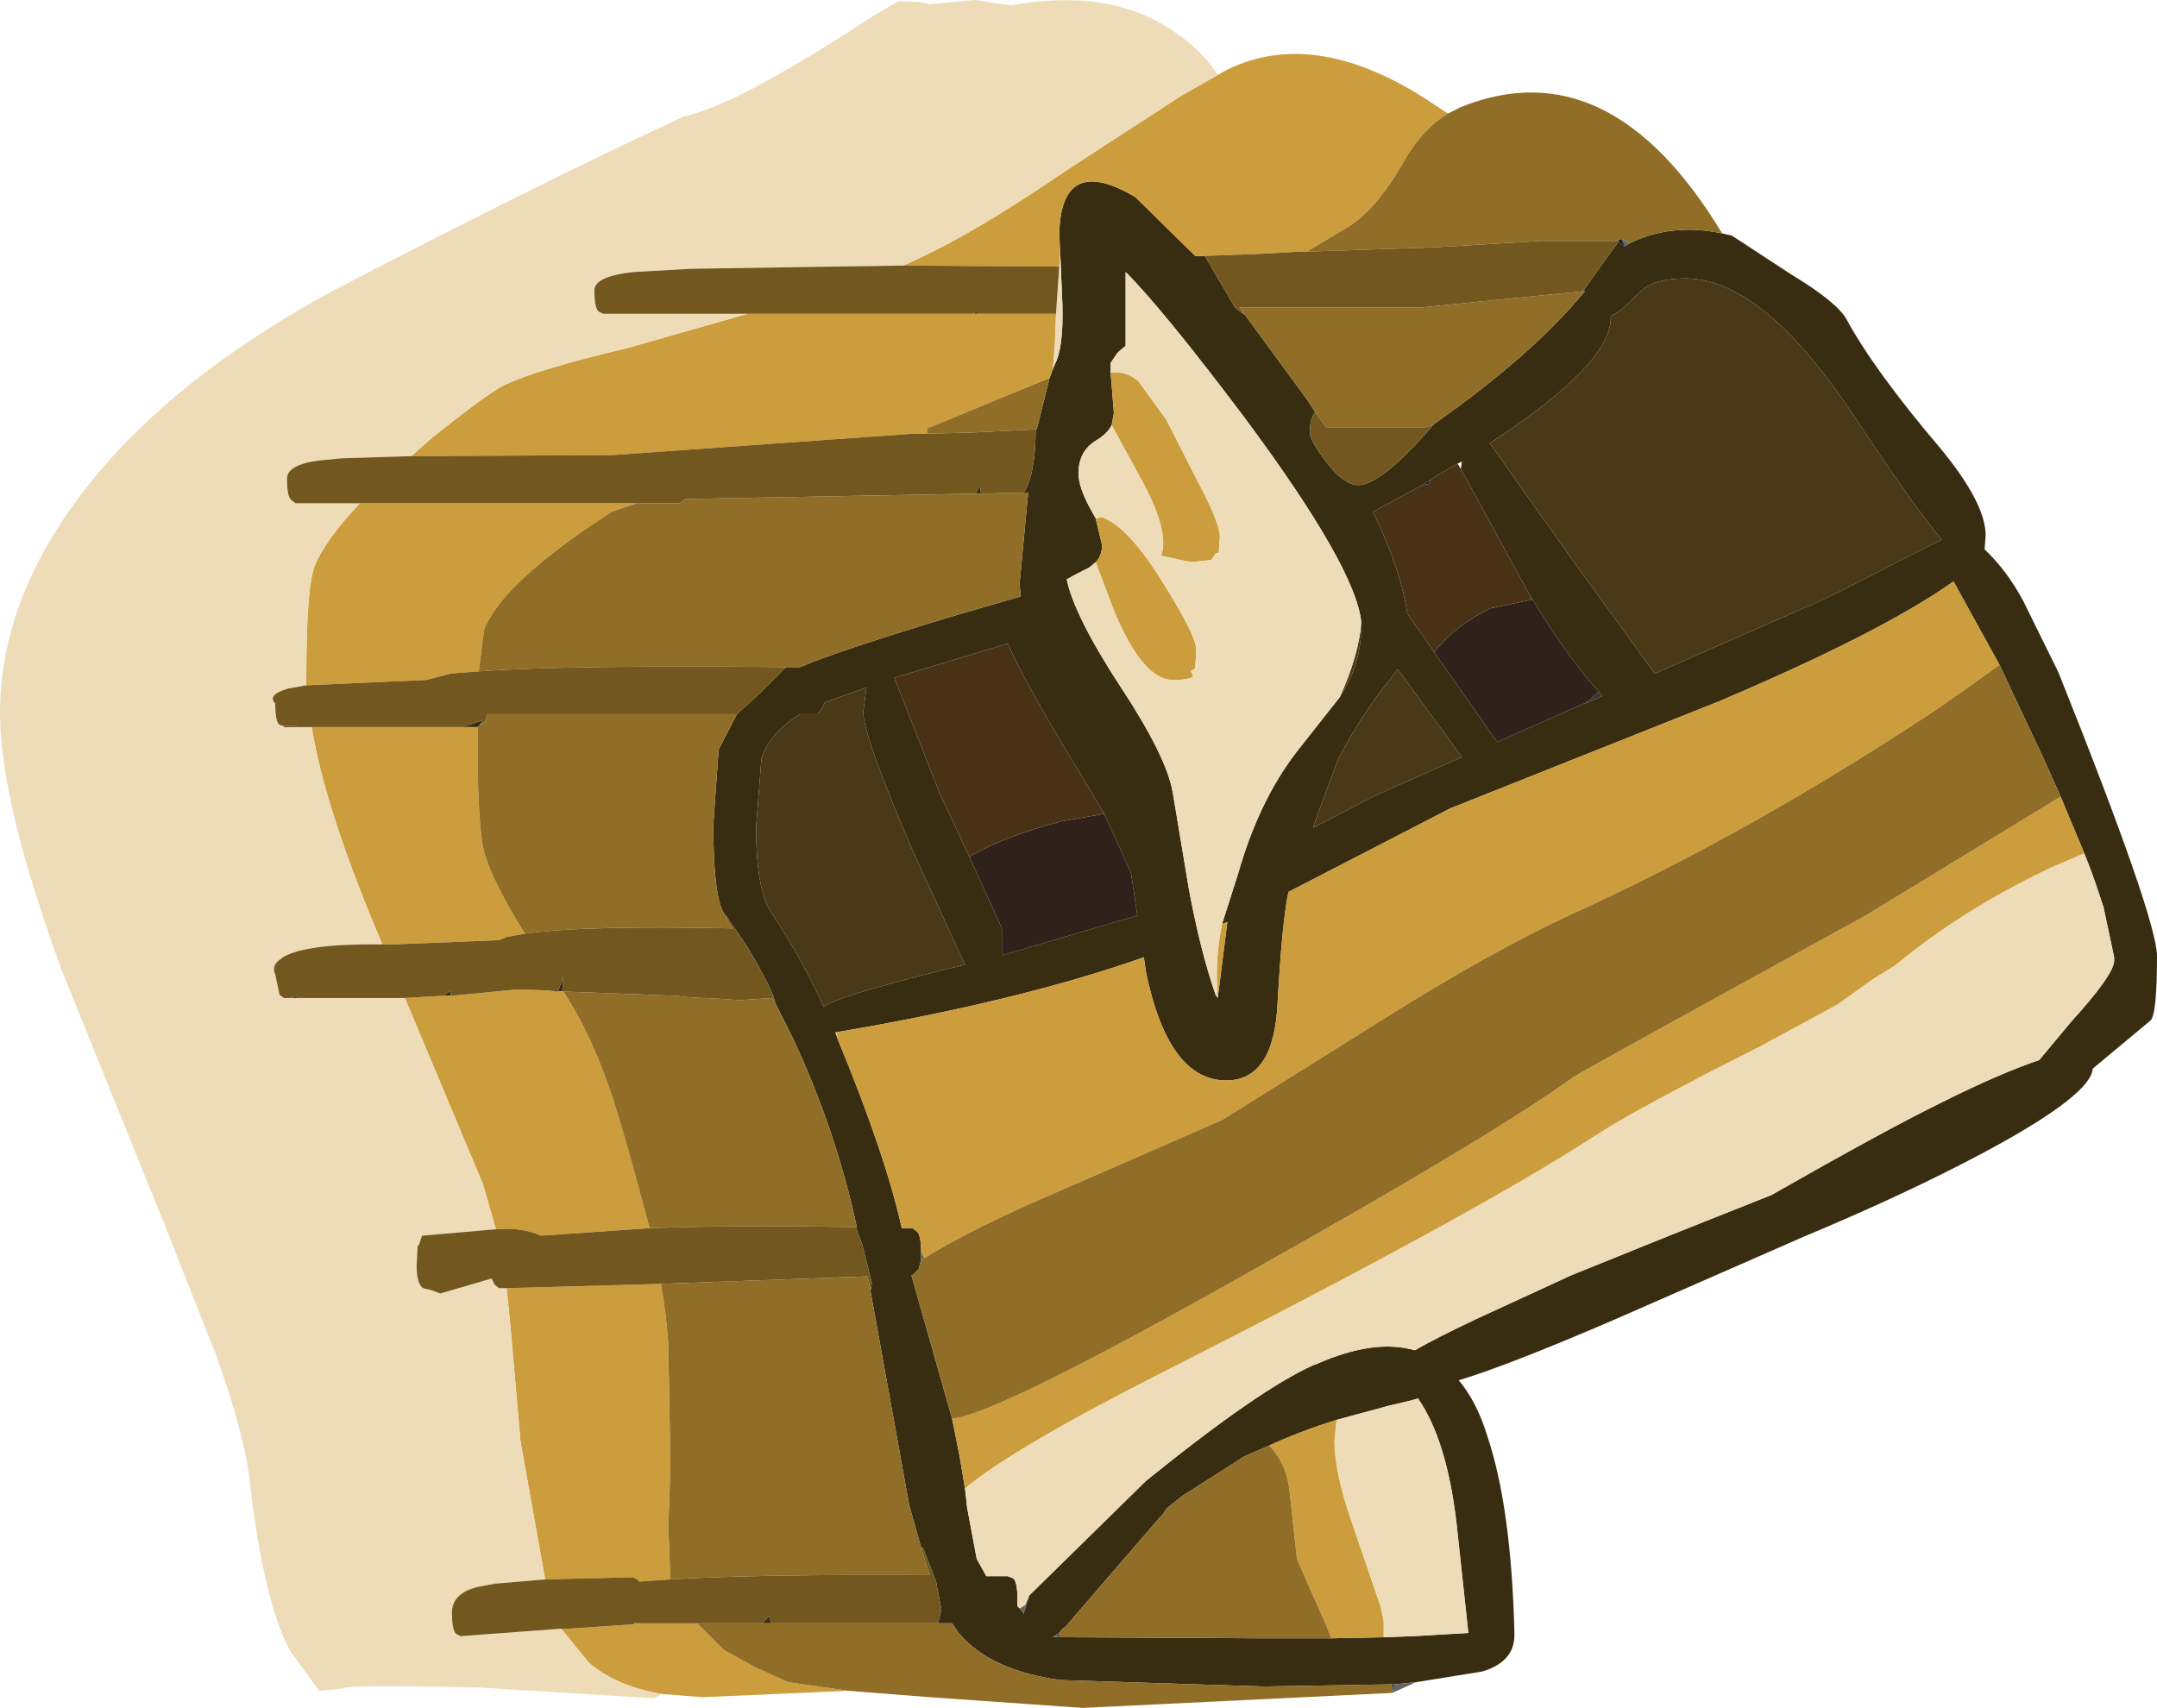 <?xml version="1.0" encoding="UTF-8" standalone="no"?>
<svg xmlns:ffdec="https://www.free-decompiler.com/flash" xmlns:xlink="http://www.w3.org/1999/xlink" ffdec:objectType="shape" height="79.75px" width="100.7px" xmlns="http://www.w3.org/2000/svg">
  <g transform="matrix(1.0, 0.0, 0.0, 1.0, 57.5, 41.1)">
    <path d="M21.2 -28.1 Q19.65 -28.1 19.05 -27.45 L18.15 -26.6 17.7 -26.35 17.7 -26.25 Q17.7 -24.1 12.05 -20.4 L15.95 -14.9 19.75 -9.65 26.7 -12.7 Q27.95 -13.2 31.05 -14.85 L33.15 -15.9 Q31.85 -17.45 29.2 -21.45 26.85 -25.05 24.7 -26.7 22.85 -28.1 21.2 -28.1 M22.9 -30.2 L23.35 -30.1 26.1 -28.3 Q28.25 -27.0 28.7 -26.2 30.0 -23.8 33.1 -20.15 35.2 -17.6 35.2 -16.1 L35.15 -15.45 Q36.2 -14.45 36.95 -13.05 L38.6 -9.7 Q43.2 1.8 43.2 3.55 43.2 6.25 42.9 6.55 L40.2 8.8 Q40.1 10.2 33.8 13.4 30.65 15.0 26.7 16.65 L17.8 20.55 Q12.8 22.7 10.6 23.35 11.45 24.35 11.95 26.0 13.05 29.3 13.2 35.1 L13.2 35.15 13.2 35.25 Q13.2 36.5 11.7 36.95 L8.6 37.45 7.6 37.55 7.5 37.55 1.45 37.65 -8.0 37.35 Q-11.25 36.9 -12.7 35.2 L-12.75 35.15 -13.05 34.7 -13.7 34.7 -13.55 34.05 -13.8 32.75 -14.4 31.2 -14.5 31.15 -15.05 29.2 -16.95 18.7 -16.85 19.15 -16.8 18.8 -17.25 17.0 -17.55 16.2 -17.5 16.2 Q-18.45 11.75 -20.45 7.45 L-21.35 5.65 -21.3 5.75 Q-21.4 5.15 -22.65 3.05 L-23.65 1.6 -23.5 1.95 -23.7 1.55 Q-24.2 0.75 -24.2 -2.6 L-23.95 -6.1 -23.1 -7.75 -22.0 -8.75 -20.8 -9.95 -20.15 -9.95 Q-18.25 -10.75 -12.95 -12.35 L-9.85 -13.25 -9.9 -13.85 -9.5 -18.1 -9.7 -18.1 Q-9.15 -19.0 -9.15 -21.05 L-9.1 -21.05 -8.5 -23.45 -8.35 -23.85 -8.25 -24.1 Q-7.85 -24.85 -7.9 -26.85 L-8.0 -29.2 -8.05 -30.2 Q-7.95 -33.95 -4.5 -31.9 L-1.7 -29.15 -1.25 -29.15 0.15 -26.75 0.6 -26.4 0.4 -26.7 3.55 -22.4 3.9 -21.85 Q3.65 -21.55 3.65 -20.9 3.65 -20.55 4.4 -19.55 5.25 -18.45 5.9 -18.45 7.0 -18.45 9.4 -21.25 L9.45 -21.3 Q14.0 -24.5 16.4 -27.4 L16.5 -27.5 16.4 -27.5 17.25 -28.7 18.05 -29.8 18.35 -29.6 18.6 -29.75 Q20.55 -30.7 22.9 -30.2 M10.7 -19.2 L10.75 -19.55 10.55 -19.45 9.6 -18.9 9.3 -18.7 8.9 -18.45 6.6 -17.2 Q7.9 -14.5 8.2 -12.45 L8.9 -11.45 9.45 -10.65 12.4 -6.45 12.5 -6.5 16.45 -8.25 16.5 -8.25 17.3 -8.6 17.15 -8.8 Q15.8 -10.25 14.05 -13.1 L13.95 -13.25 10.7 -19.2 M7.45 -9.45 Q6.05 -7.75 4.95 -5.6 L3.95 -2.9 3.8 -2.45 6.7 -3.95 10.75 -5.75 7.75 -9.85 7.45 -9.45 M5.05 -8.55 L5.1 -8.65 Q6.05 -10.1 6.05 -11.85 L6.05 -12.05 Q5.8 -14.6 0.6 -21.6 -3.2 -26.65 -4.95 -28.4 L-4.95 -24.95 -5.25 -24.7 -5.35 -24.6 -5.65 -24.15 -5.65 -23.7 -5.5 -21.85 -5.5 -21.8 -5.6 -21.25 Q-5.8 -20.85 -6.3 -20.55 -7.15 -20.05 -7.15 -19.0 -7.15 -18.35 -6.6 -17.35 L-6.35 -16.9 -6.05 -15.65 Q-6.05 -15.15 -6.35 -14.85 L-6.65 -14.6 Q-7.35 -14.25 -7.7 -14.05 -7.35 -12.35 -5.2 -9.05 -3.05 -5.8 -2.75 -4.1 L-2.0 0.4 Q-1.45 3.35 -0.75 5.35 L-0.65 5.5 -0.2 1.95 -0.45 2.05 0.3 -0.3 Q1.25 -3.65 3.0 -5.95 L5.05 -8.55 M38.7 -3.9 L37.9 -5.7 37.85 -5.8 35.85 -10.05 33.7 -13.95 Q30.4 -11.6 22.75 -8.35 L10.2 -3.35 2.65 0.55 Q2.35 2.0 2.15 5.65 2.0 9.35 -0.25 9.35 -2.95 9.35 -4.0 4.3 L-4.1 3.6 Q-9.9 5.65 -18.45 7.1 L-18.5 7.1 -18.4 7.4 Q-16.15 12.85 -15.4 16.25 L-14.9 16.25 -14.7 16.4 Q-14.5 16.55 -14.5 17.35 L-14.5 17.7 -14.6 18.15 -14.9 18.45 -14.95 18.45 -14.0 21.8 -13.05 25.15 -12.7 26.9 -12.45 28.4 -12.35 29.3 -11.9 31.7 -11.45 32.5 -10.45 32.5 -10.2 32.6 Q-10.0 32.75 -10.0 33.6 L-10.0 33.9 -9.95 33.95 -9.9 34.0 -9.85 34.05 -9.7 34.25 -9.7 34.2 -9.65 34.05 -9.45 33.4 -4.0 28.05 Q1.25 23.8 3.8 22.65 L3.95 22.6 Q6.65 21.4 8.55 21.95 9.6 21.35 11.4 20.5 L15.85 18.45 20.55 16.55 25.2 14.7 Q30.55 11.65 33.1 10.4 35.9 9.0 37.7 8.4 L39.2 6.6 Q41.2 4.4 41.2 3.75 L41.2 3.7 41.2 3.6 40.7 1.25 40.65 1.1 40.5 0.65 40.35 0.2 40.1 -0.5 39.85 -1.15 38.7 -3.9 M7.1 35.35 L8.5 35.3 11.05 35.15 10.5 30.05 Q10.05 26.15 8.7 24.2 L8.35 24.3 7.3 24.55 4.9 25.2 Q3.15 25.75 1.75 26.4 L0.6 26.9 -2.3 28.75 -3.05 29.35 -3.2 29.6 -3.35 29.75 -7.75 34.85 -7.95 35.0 -8.0 35.1 -8.2 35.25 -8.35 35.35 -8.1 35.35 -8.05 35.35 1.45 35.4 1.6 35.4 3.55 35.4 4.65 35.4 7.1 35.35 M-11.95 -18.05 L-11.75 -18.45 -11.7 -18.05 -11.95 -18.05 M-43.65 -7.15 L-44.25 -7.15 -44.25 -7.2 -43.65 -7.2 -43.65 -7.15 M-36.0 -7.15 Q-35.2 -7.35 -34.95 -7.5 L-35.1 -7.25 -35.2 -7.15 -36.0 -7.15 M-11.9 -26.45 L-12.05 -26.45 -11.9 -26.6 -11.9 -26.45 M-22.2 -2.5 Q-22.2 0.45 -21.5 1.5 -20.1 3.6 -19.05 5.9 -18.3 5.4 -13.7 4.25 L-12.45 3.95 -14.9 -1.4 Q-17.2 -6.75 -17.2 -7.85 L-17.05 -9.0 -19.0 -8.3 -19.1 -8.05 -19.35 -7.75 -20.15 -7.75 Q-21.55 -6.9 -21.95 -5.7 L-22.2 -2.5 M-5.95 -3.1 L-7.05 -4.95 Q-9.65 -9.2 -10.45 -11.05 L-15.75 -9.45 -14.8 -7.05 -13.65 -4.1 -12.25 -1.1 -10.7 2.3 -10.7 3.5 -4.4 1.65 -4.7 -0.35 -5.95 -3.1 M-31.25 5.2 L-31.9 5.15 -31.45 5.2 -31.2 4.5 -31.25 5.2 M-36.45 5.4 L-36.8 5.4 -36.45 5.15 -36.45 5.4 M-43.9 5.5 L-43.65 5.4 -43.6 5.5 -43.9 5.5 M-21.9 34.7 L-21.6 34.35 -21.5 34.65 -21.5 34.7 -21.9 34.7" fill="#392d11" fill-rule="evenodd" stroke="none"/>
    <path d="M21.2 -28.1 Q22.85 -28.1 24.7 -26.7 26.85 -25.05 29.2 -21.45 31.85 -17.45 33.15 -15.9 L31.05 -14.85 Q27.95 -13.2 26.7 -12.7 L19.75 -9.65 15.95 -14.9 12.05 -20.4 Q17.7 -24.1 17.7 -26.25 L17.7 -26.35 18.15 -26.6 19.05 -27.45 Q19.65 -28.1 21.2 -28.1 M6.05 -12.05 L6.05 -11.85 Q6.05 -10.1 5.1 -8.65 L5.05 -8.55 Q5.95 -10.55 6.05 -12.05 M7.45 -9.45 L7.75 -9.85 10.75 -5.75 6.7 -3.95 3.8 -2.45 3.95 -2.9 4.95 -5.6 Q6.05 -7.75 7.45 -9.45 M-22.2 -2.5 L-21.95 -5.7 Q-21.55 -6.9 -20.15 -7.75 L-19.35 -7.75 -19.1 -8.05 -19.0 -8.3 -17.05 -9.0 -17.2 -7.85 Q-17.2 -6.75 -14.9 -1.4 L-12.45 3.95 -13.7 4.25 Q-18.3 5.4 -19.05 5.9 -20.1 3.6 -21.5 1.5 -22.2 0.45 -22.2 -2.5" fill="#4a3916" fill-rule="evenodd" stroke="none"/>
    <path d="M-17.9 37.85 L-24.7 38.15 -26.6 38.0 Q-28.7 37.65 -30.0 36.55 L-31.3 34.95 -30.95 34.95 -27.95 34.75 -27.9 34.7 -24.95 34.7 -23.7 35.95 -22.25 36.75 -20.7 37.45 -17.9 37.85 M-0.65 -37.6 L-0.2 -37.85 Q3.8 -39.8 8.95 -36.55 L10.1 -35.8 Q8.85 -35.05 7.95 -33.4 6.65 -31.2 5.35 -30.45 L3.5 -29.35 3.15 -29.35 1.4 -29.25 -1.25 -29.15 -1.7 -29.15 -4.5 -31.9 Q-7.95 -33.95 -8.05 -30.2 L-8.0 -29.2 -8.05 -28.65 -15.35 -28.7 Q-12.65 -29.85 -8.9 -32.35 L-7.4 -33.35 -2.4 -36.6 -0.65 -37.6 M-8.35 -23.85 L-8.5 -23.45 -14.2 -21.1 -14.2 -20.85 -14.85 -20.85 -28.9 -19.85 -38.3 -19.8 -37.4 -20.6 Q-34.85 -22.65 -34.0 -23.1 -32.45 -23.85 -28.2 -24.85 L-22.6 -26.45 -12.05 -26.45 -11.9 -26.45 -8.2 -26.45 -8.25 -25.05 -8.35 -23.85 M-0.45 2.05 L-0.2 1.95 -0.65 5.5 Q-0.8 3.75 -0.45 2.05 M-6.35 -14.85 Q-6.05 -15.15 -6.05 -15.65 L-6.35 -16.9 -6.05 -16.95 Q-4.8 -16.5 -3.15 -13.8 -1.65 -11.4 -1.65 -10.75 L-1.7 -9.9 -1.9 -9.75 -1.8 -9.55 Q-1.85 -9.35 -2.75 -9.35 -4.15 -9.35 -5.5 -12.6 L-6.35 -14.85 M-5.6 -21.25 L-5.5 -21.8 -5.5 -21.85 -5.65 -23.7 Q-4.95 -23.8 -4.35 -23.3 L-3.05 -21.5 -1.65 -18.75 Q-0.55 -16.7 -0.55 -16.05 L-0.6 -15.3 -0.75 -15.25 -0.95 -14.95 -1.9 -14.85 -3.3 -15.15 Q-2.85 -16.3 -4.35 -18.95 L-5.6 -21.25 M35.85 -10.05 L33.1 -8.1 Q24.3 -2.25 15.95 1.55 12.25 3.25 7.3 6.35 L-0.45 11.2 -9.5 15.15 Q-12.6 16.55 -14.35 17.65 L-14.5 17.35 Q-14.5 16.55 -14.7 16.4 L-14.9 16.25 -15.4 16.25 Q-16.15 12.85 -18.4 7.4 L-18.45 7.1 Q-9.9 5.65 -4.1 3.6 L-4.0 4.3 Q-2.95 9.35 -0.25 9.35 2.0 9.35 2.15 5.65 2.35 2.0 2.65 0.55 L10.2 -3.35 22.75 -8.35 Q30.4 -11.6 33.7 -13.95 L35.85 -10.05 M-13.05 25.15 Q-10.95 24.95 1.0 18.2 12.3 11.85 15.95 9.2 16.3 8.95 29.6 1.65 L38.7 -3.9 39.85 -1.15 39.8 -1.25 38.4 -0.65 Q34.65 1.1 31.7 3.4 L30.95 4.0 29.9 4.65 28.3 5.8 24.7 7.75 Q18.85 10.7 16.95 11.95 11.25 15.65 -3.35 23.05 -10.15 26.5 -12.45 28.4 L-12.7 26.9 -13.05 25.15 M4.9 25.2 L4.8 26.15 Q4.8 27.65 5.6 29.95 L6.95 33.9 7.1 34.6 7.1 35.35 4.65 35.4 4.4 34.75 4.15 34.2 3.05 31.7 2.7 28.5 Q2.55 27.2 1.75 26.4 3.15 25.75 4.9 25.2 M-43.2 -9.1 L-43.2 -9.5 Q-43.2 -13.7 -42.8 -14.7 -42.3 -15.9 -40.7 -17.6 L-27.95 -17.6 -27.95 -17.55 -28.95 -17.2 Q-34.05 -13.9 -34.9 -11.7 L-35.15 -9.75 -36.45 -9.65 -37.6 -9.35 -43.2 -9.1 M-42.95 -7.15 L-36.0 -7.15 -35.2 -7.15 -35.2 -6.15 Q-35.2 -2.25 -34.85 -1.15 -34.45 0.15 -33.0 2.5 L-33.85 2.65 -34.2 2.8 -39.15 3.0 -39.65 3.0 -39.9 2.4 Q-42.35 -3.45 -42.95 -7.15 M-26.65 18.85 Q-26.4 20.15 -26.3 21.7 L-26.2 27.4 -26.3 30.2 -26.2 32.65 -27.65 32.75 -27.75 32.65 -27.95 32.55 -32.05 32.65 -33.2 26.2 -33.7 20.5 -33.85 19.05 -31.95 19.0 -26.65 18.85 M-31.2 5.2 Q-29.85 7.25 -28.85 10.3 -28.25 12.2 -27.2 16.15 L-27.2 16.25 -32.25 16.6 Q-33.15 16.2 -34.25 16.3 L-34.35 16.3 -34.95 14.2 -38.6 5.5 -36.85 5.4 -36.8 5.4 -36.45 5.4 -33.35 5.1 -31.9 5.15 -31.25 5.2 -31.2 5.2" fill="#cc9d3c" fill-rule="evenodd" stroke="none"/>
    <path d="M7.5 37.95 L-6.95 38.65 -14.1 38.15 -17.9 37.85 -20.7 37.45 -22.25 36.75 -23.7 35.95 -24.95 34.7 -21.9 34.7 -21.5 34.7 -13.7 34.7 -13.05 34.7 -12.75 35.15 -12.7 35.2 Q-11.25 36.9 -8.0 37.35 L1.45 37.65 7.5 37.55 7.5 37.95 M10.1 -35.8 L10.7 -36.1 Q17.65 -38.9 22.9 -30.2 20.55 -30.7 18.6 -29.75 L18.2 -29.95 18.0 -29.85 14.45 -29.85 9.45 -29.55 3.5 -29.35 5.35 -30.45 Q6.65 -31.2 7.95 -33.4 8.85 -35.05 10.1 -35.8 M16.4 -27.4 Q14.0 -24.5 9.45 -21.3 L9.4 -21.25 9.05 -21.15 4.4 -21.15 3.9 -21.85 3.55 -22.4 0.4 -26.7 0.35 -26.75 8.9 -26.75 16.4 -27.5 16.4 -27.4 M-8.5 -23.45 L-9.1 -21.05 -9.15 -21.05 -12.2 -20.9 -14.2 -20.85 -14.2 -21.1 -8.5 -23.45 M-9.7 -18.1 L-9.5 -18.1 -9.9 -13.85 -9.85 -13.25 -12.95 -12.35 Q-18.25 -10.75 -20.15 -9.95 L-20.8 -9.95 Q-31.1 -10.05 -35.15 -9.75 L-34.9 -11.7 Q-34.05 -13.9 -28.95 -17.2 L-27.95 -17.55 -27.75 -17.6 -25.75 -17.6 -25.5 -17.8 -11.95 -18.05 -11.7 -18.05 -9.7 -18.1 M-23.1 -7.75 L-23.95 -6.1 -24.2 -2.6 Q-24.2 0.75 -23.7 1.55 L-23.5 1.95 -23.3 2.25 Q-30.25 2.1 -33.0 2.5 -34.45 0.15 -34.85 -1.15 -35.2 -2.25 -35.2 -6.15 L-35.2 -7.15 -35.1 -7.25 -34.85 -7.4 -34.75 -7.75 -23.1 -7.75 M-21.35 5.65 L-20.45 7.45 Q-18.45 11.75 -17.5 16.2 L-17.55 16.2 Q-23.35 16.1 -27.15 16.25 L-27.2 16.15 Q-28.25 12.2 -28.85 10.3 -29.85 7.25 -31.2 5.2 L-25.9 5.4 -25.5 5.45 -24.8 5.5 -24.5 5.5 -22.95 5.6 -21.45 5.5 -21.35 5.65 M-16.95 18.7 L-15.05 29.2 -14.5 31.15 -14.15 32.3 -14.1 32.45 Q-22.0 32.4 -26.2 32.65 L-26.3 30.2 -26.2 27.4 -26.3 21.7 Q-26.4 20.15 -26.65 18.85 L-17.0 18.5 -16.95 18.7 M35.85 -10.05 L37.85 -5.8 37.9 -5.7 38.7 -3.9 29.6 1.65 Q16.3 8.95 15.95 9.2 12.3 11.85 1.0 18.2 -10.95 24.95 -13.05 25.15 L-14.0 21.8 -14.95 18.45 -14.9 18.45 -14.6 18.15 -14.5 17.7 -14.35 17.65 Q-12.6 16.55 -9.5 15.15 L-0.45 11.2 7.3 6.35 Q12.25 3.25 15.95 1.55 24.3 -2.25 33.1 -8.1 L35.85 -10.05 M4.65 35.4 L3.55 35.4 1.6 35.4 1.45 35.4 -8.05 35.35 -8.0 35.1 -7.95 35.0 -7.75 34.85 -3.35 29.75 -3.2 29.6 -3.05 29.35 -2.3 28.75 0.6 26.9 1.75 26.4 Q2.55 27.2 2.7 28.5 L3.05 31.7 4.15 34.2 4.4 34.75 4.65 35.4" fill="#906e27" fill-rule="evenodd" stroke="none"/>
    <path d="M8.6 37.45 L7.5 37.95 7.6 37.55 8.6 37.45 M18.6 -29.75 L18.35 -29.6 18.2 -29.95 18.6 -29.75 M16.4 -27.5 L16.5 -27.5 16.4 -27.4 16.4 -27.5 M-14.35 17.65 L-14.5 17.7 -14.5 17.35 -14.35 17.65 M39.85 -1.15 L40.1 -0.5 39.8 -1.25 39.85 -1.15 M-9.45 33.4 L-9.65 34.05 -9.7 34.2 -9.7 34.25 -9.85 34.05 -9.9 34.0 -9.65 33.85 -9.45 33.4 M-8.1 35.35 L-8.35 35.35 -8.2 35.25 -8.1 35.35" fill="#666666" fill-rule="evenodd" stroke="none"/>
    <path d="M18.35 -29.6 L18.05 -29.8 18.05 -29.85 18.0 -29.85 18.2 -29.95 18.35 -29.6 M8.9 -18.45 L9.3 -18.7 9.2 -18.5 8.9 -18.45" fill="#202020" fill-rule="evenodd" stroke="none"/>
    <path d="M13.95 -13.25 L14.05 -13.1 14.0 -13.1 13.95 -13.25 M17.15 -8.8 L17.3 -8.6 16.5 -8.25 17.15 -8.8" fill="#363530" fill-rule="evenodd" stroke="none"/>
    <path d="M9.45 -21.3 L9.4 -21.25 9.45 -21.3 M-8.05 35.35 L-8.1 35.35 -8.2 35.25 -8.0 35.1 -8.05 35.35" fill="#515151" fill-rule="evenodd" stroke="none"/>
    <path d="M-26.6 38.0 L-26.7 38.05 -26.95 38.2 -35.1 37.7 Q-41.5 37.55 -41.5 37.75 L-42.6 37.85 -43.95 36.0 Q-45.2 33.7 -45.85 28.0 -46.1 25.85 -47.4 22.2 L-49.85 16.0 -54.6 4.25 Q-57.5 -3.65 -57.5 -7.8 -57.5 -12.95 -53.8 -17.9 -49.8 -23.25 -42.0 -27.5 -32.4 -32.5 -25.6 -35.65 -23.9 -36.05 -21.3 -37.55 -19.4 -38.6 -16.75 -40.35 L-15.55 -41.05 -14.5 -41.0 -14.1 -40.9 -12.0 -41.1 -10.3 -40.85 Q-5.85 -41.65 -2.95 -39.8 -1.4 -38.8 -0.65 -37.6 L-2.4 -36.6 -7.4 -33.35 -8.9 -32.35 Q-12.65 -29.85 -15.35 -28.7 L-25.25 -28.55 -27.9 -28.4 Q-29.75 -28.2 -29.75 -27.55 -29.75 -26.7 -29.55 -26.55 L-29.35 -26.45 -22.6 -26.45 -28.2 -24.85 Q-32.45 -23.85 -34.0 -23.1 -34.85 -22.65 -37.4 -20.6 L-38.3 -19.8 -41.55 -19.7 -42.6 -19.6 Q-44.1 -19.4 -44.1 -18.75 -44.1 -17.9 -43.9 -17.75 L-43.7 -17.6 -40.7 -17.6 Q-42.3 -15.9 -42.8 -14.7 -43.2 -13.7 -43.2 -9.5 L-43.2 -9.1 -44.05 -8.95 Q-45.05 -8.65 -44.65 -8.25 -44.65 -7.4 -44.45 -7.25 L-44.25 -7.2 -44.25 -7.15 -43.65 -7.15 -42.95 -7.15 Q-42.35 -3.45 -39.9 2.4 L-39.65 3.0 Q-43.2 2.95 -44.3 3.6 L-44.35 3.65 Q-44.85 3.95 -44.65 4.4 L-44.45 5.35 -44.25 5.5 -43.9 5.5 -43.6 5.5 -39.7 5.5 -38.6 5.5 -34.95 14.2 -34.35 16.3 -37.8 16.6 -37.95 17.05 -38.0 17.05 -38.05 18.0 Q-38.05 18.85 -37.75 19.05 L-37.35 19.15 -36.95 19.3 -34.55 18.6 -34.4 18.9 -34.2 19.05 -33.85 19.05 -33.7 20.5 -33.2 26.2 -32.05 32.65 -34.4 32.85 -35.2 33.0 Q-36.4 33.3 -36.4 34.2 -36.4 35.05 -36.2 35.2 L-36.0 35.3 -31.3 34.95 -30.0 36.55 Q-28.7 37.65 -26.6 38.0 M-8.0 -29.2 L-7.9 -26.85 Q-7.85 -24.85 -8.25 -24.1 L-8.35 -23.85 -8.25 -25.05 -8.2 -26.45 -8.05 -28.65 -8.0 -29.2 M6.05 -12.05 Q5.95 -10.55 5.05 -8.55 L3.0 -5.95 Q1.25 -3.65 0.3 -0.3 L-0.45 2.05 Q-0.8 3.75 -0.65 5.5 L-0.75 5.35 Q-1.45 3.35 -2.0 0.4 L-2.75 -4.1 Q-3.05 -5.8 -5.2 -9.05 -7.35 -12.35 -7.7 -14.05 -7.35 -14.25 -6.65 -14.6 L-6.35 -14.85 -5.5 -12.6 Q-4.15 -9.35 -2.75 -9.35 -1.85 -9.35 -1.8 -9.55 L-1.9 -9.75 -1.7 -9.9 -1.65 -10.75 Q-1.65 -11.4 -3.15 -13.8 -4.8 -16.5 -6.05 -16.95 L-6.35 -16.9 -6.6 -17.35 Q-7.15 -18.35 -7.15 -19.0 -7.15 -20.05 -6.3 -20.55 -5.8 -20.85 -5.6 -21.25 L-4.35 -18.95 Q-2.85 -16.3 -3.3 -15.15 L-1.9 -14.85 -0.95 -14.95 -0.75 -15.25 -0.6 -15.3 -0.55 -16.05 Q-0.55 -16.7 -1.65 -18.75 L-3.05 -21.5 -4.35 -23.3 Q-4.95 -23.8 -5.65 -23.7 L-5.65 -24.15 -5.35 -24.6 -5.25 -24.7 -4.95 -24.95 -4.95 -28.4 Q-3.2 -26.65 0.6 -21.6 5.8 -14.6 6.05 -12.05 M40.1 -0.5 L40.35 0.2 40.5 0.65 40.65 1.1 40.7 1.25 41.2 3.6 41.2 3.7 41.2 3.75 Q41.2 4.4 39.2 6.6 L37.7 8.4 Q35.9 9.0 33.1 10.4 30.55 11.65 25.2 14.7 L20.55 16.55 15.85 18.45 11.4 20.5 Q9.6 21.35 8.55 21.95 6.65 21.4 3.95 22.6 L3.8 22.65 Q1.25 23.8 -4.0 28.05 L-9.45 33.4 -9.65 33.85 -9.9 34.0 -9.95 33.95 -10.0 33.9 -10.0 33.6 Q-10.0 32.75 -10.2 32.6 L-10.45 32.5 -11.45 32.5 -11.9 31.7 -12.35 29.3 -12.45 28.4 Q-10.15 26.5 -3.35 23.05 11.25 15.65 16.95 11.95 18.85 10.7 24.7 7.75 L28.3 5.8 29.9 4.65 30.95 4.0 31.7 3.4 Q34.65 1.1 38.4 -0.65 L39.8 -1.25 40.1 -0.5 M4.9 25.2 L7.3 24.55 8.35 24.3 8.7 24.2 Q10.05 26.15 10.5 30.05 L11.05 35.15 8.5 35.3 7.1 35.35 7.1 34.6 6.95 33.9 5.6 29.95 Q4.8 27.65 4.8 26.15 L4.9 25.2" fill="#eddcb7" fill-rule="evenodd" stroke="none"/>
    <path d="M7.5 37.55 L7.6 37.55 7.5 37.95 7.5 37.55" fill="#333333" fill-rule="evenodd" stroke="none"/>
    <path d="M-27.95 -17.6 L-27.75 -17.6 -27.95 -17.55 -27.95 -17.6 M-27.2 16.15 L-27.15 16.25 -27.2 16.25 -27.2 16.15" fill="#999999" fill-rule="evenodd" stroke="none"/>
    <path d="M14.05 -13.1 Q15.8 -10.25 17.15 -8.8 L16.5 -8.25 16.45 -8.25 12.5 -6.5 12.4 -6.45 9.45 -10.65 Q10.5 -11.95 12.1 -12.7 L14.0 -13.1 14.05 -13.1 M-12.25 -1.1 Q-10.6 -2.05 -7.95 -2.75 L-5.95 -3.1 -4.7 -0.35 -4.4 1.65 -10.7 3.5 -10.7 2.3 -12.25 -1.1" fill="#30221b" fill-rule="evenodd" stroke="none"/>
    <path d="M10.55 -19.45 L10.7 -19.2 13.95 -13.25 14.0 -13.1 12.1 -12.7 Q10.5 -11.95 9.45 -10.65 L8.9 -11.45 8.2 -12.45 Q7.9 -14.5 6.6 -17.2 L8.9 -18.45 9.2 -18.5 9.3 -18.7 9.6 -18.9 10.55 -19.45 M-12.25 -1.1 L-13.65 -4.1 -14.8 -7.05 -15.75 -9.45 -10.45 -11.05 Q-9.65 -9.2 -7.05 -4.95 L-5.95 -3.1 -7.95 -2.75 Q-10.6 -2.05 -12.25 -1.1" fill="#493116" fill-rule="evenodd" stroke="none"/>
    <path d="M18.05 -29.8 L17.25 -28.7 16.4 -27.5 8.9 -26.75 0.35 -26.75 0.4 -26.7 0.6 -26.4 0.15 -26.75 -1.25 -29.15 1.4 -29.25 3.15 -29.35 3.5 -29.35 9.45 -29.55 14.45 -29.85 18.0 -29.85 18.05 -29.85 18.05 -29.8 M9.4 -21.25 Q7.0 -18.45 5.9 -18.45 5.25 -18.45 4.4 -19.55 3.65 -20.55 3.65 -20.9 3.65 -21.55 3.9 -21.85 L4.4 -21.15 9.05 -21.15 9.4 -21.25 M-9.15 -21.05 Q-9.15 -19.0 -9.7 -18.1 L-11.7 -18.05 -11.75 -18.45 -11.95 -18.05 -25.5 -17.8 -25.75 -17.6 -27.75 -17.6 -27.95 -17.6 -40.7 -17.6 -43.7 -17.6 -43.9 -17.75 Q-44.1 -17.9 -44.1 -18.75 -44.1 -19.4 -42.6 -19.6 L-41.55 -19.7 -38.3 -19.8 -28.9 -19.85 -14.85 -20.85 -14.2 -20.85 -12.2 -20.9 -9.15 -21.05 M-20.8 -9.95 L-22.0 -8.75 -23.1 -7.75 -34.75 -7.75 -34.85 -7.4 -35.1 -7.25 -34.95 -7.5 Q-35.2 -7.35 -36.0 -7.15 L-42.95 -7.15 -43.65 -7.15 -43.65 -7.2 -44.25 -7.2 -44.45 -7.25 Q-44.65 -7.4 -44.65 -8.25 -45.05 -8.65 -44.05 -8.95 L-43.2 -9.1 -37.6 -9.35 -36.45 -9.65 -35.15 -9.75 Q-31.1 -10.05 -20.8 -9.95 M-23.5 1.95 L-23.65 1.6 -22.65 3.05 Q-21.4 5.15 -21.3 5.75 L-21.35 5.65 -21.45 5.5 -22.95 5.6 -24.5 5.5 -24.8 5.5 -25.5 5.45 -25.9 5.4 -31.2 5.2 -31.25 5.2 -31.2 4.5 -31.45 5.2 -31.9 5.15 -33.35 5.1 -36.45 5.4 -36.45 5.15 -36.8 5.4 -36.85 5.4 -38.6 5.5 -39.7 5.5 -43.6 5.5 -43.65 5.4 -43.9 5.5 -44.25 5.5 -44.45 5.35 -44.65 4.4 Q-44.85 3.95 -44.35 3.65 L-44.3 3.6 Q-43.2 2.95 -39.65 3.0 L-39.15 3.0 -34.2 2.8 -33.85 2.65 -33.0 2.5 Q-30.25 2.1 -23.3 2.25 L-23.5 1.95 M-17.55 16.2 L-17.25 17.0 -16.8 18.8 -16.85 19.15 -16.95 18.7 -17.0 18.5 -26.65 18.85 -31.95 19.0 -33.85 19.05 -34.2 19.05 -34.4 18.9 -34.55 18.6 -36.95 19.3 -37.35 19.15 -37.75 19.05 Q-38.05 18.85 -38.05 18.0 L-38.0 17.05 -37.95 17.05 -37.8 16.6 -34.35 16.3 -34.25 16.3 Q-33.15 16.2 -32.25 16.6 L-27.2 16.25 -27.15 16.25 Q-23.35 16.1 -17.55 16.2 M-14.5 31.15 L-14.4 31.2 -13.8 32.75 -13.55 34.05 -13.7 34.7 -21.5 34.7 -21.5 34.65 -21.6 34.35 -21.9 34.7 -24.95 34.7 -27.9 34.7 -27.95 34.75 -30.95 34.95 -31.3 34.95 -36.0 35.3 -36.2 35.2 Q-36.4 35.05 -36.4 34.2 -36.4 33.3 -35.2 33.0 L-34.4 32.85 -32.05 32.65 -27.95 32.55 -27.75 32.65 -27.65 32.75 -26.2 32.65 Q-22.0 32.4 -14.1 32.45 L-14.15 32.3 -14.5 31.15 M-22.6 -26.45 L-29.35 -26.45 -29.55 -26.55 Q-29.75 -26.7 -29.75 -27.55 -29.75 -28.2 -27.9 -28.4 L-25.25 -28.55 -15.35 -28.7 -8.05 -28.65 -8.2 -26.45 -11.9 -26.45 -11.9 -26.6 -12.05 -26.45 -22.6 -26.45" fill="#72571f" fill-rule="evenodd" stroke="none"/>
  </g>
</svg>
